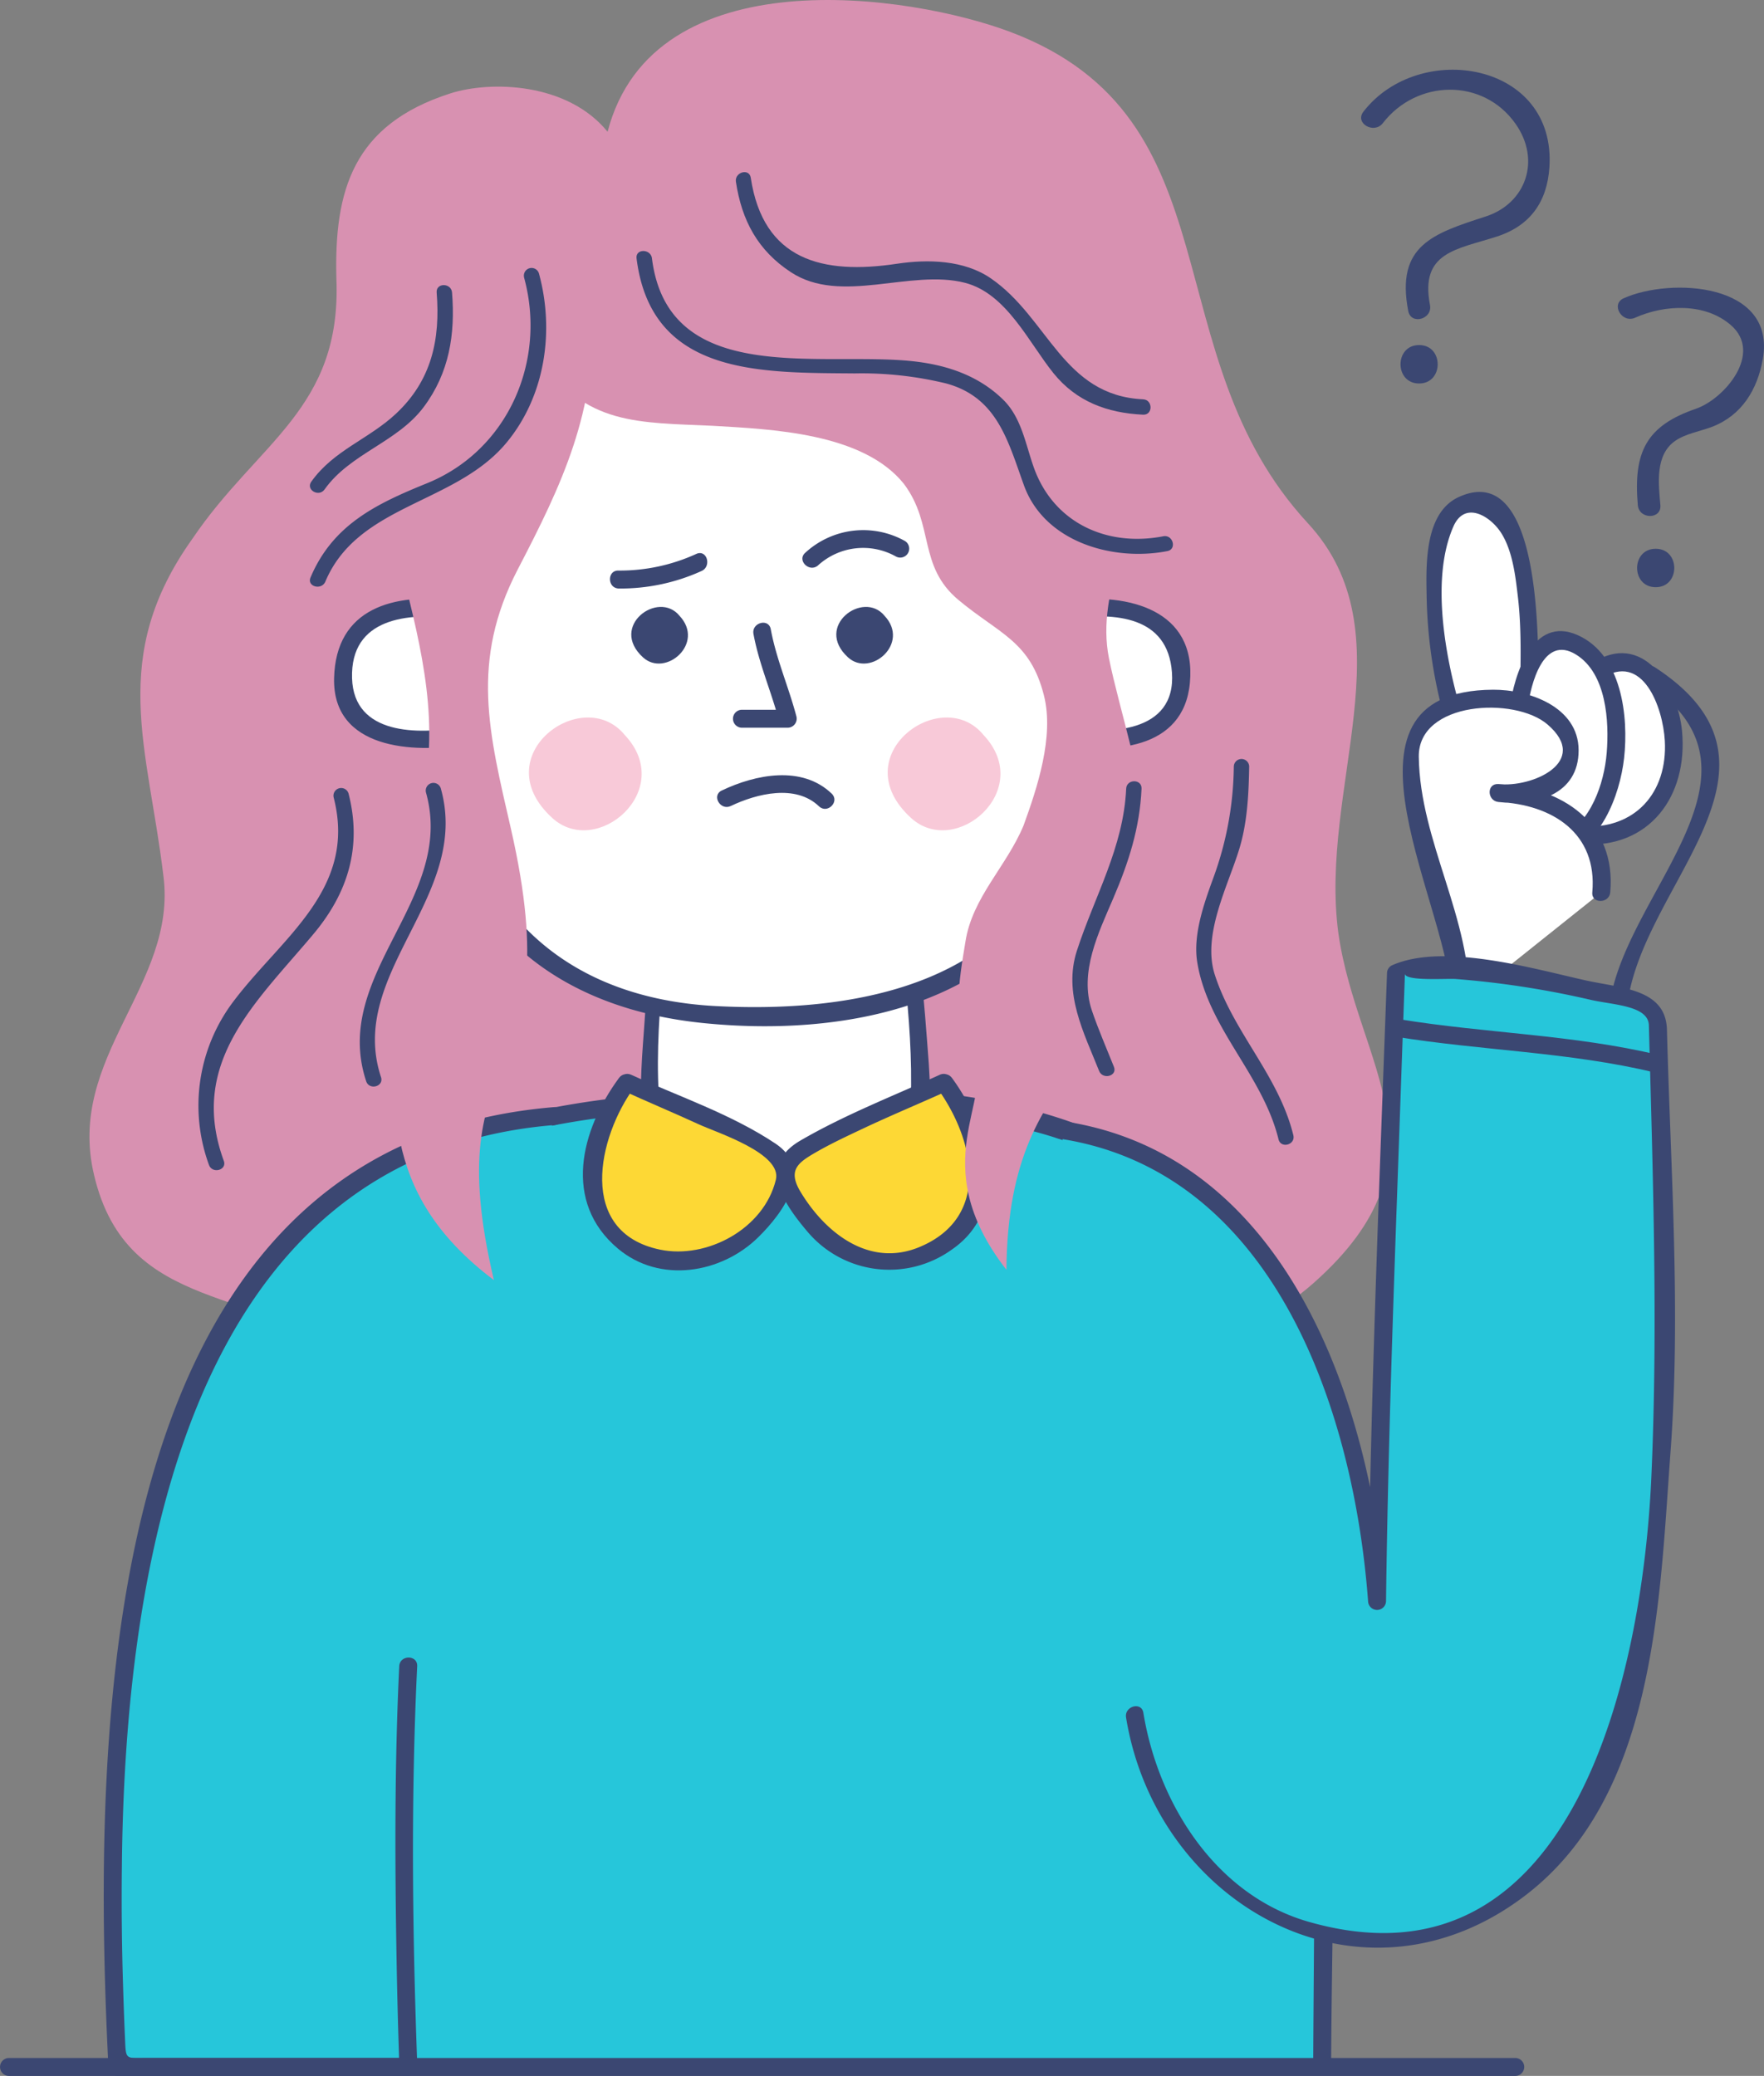 <svg xmlns="http://www.w3.org/2000/svg" width="290.629" height="342" viewBox="0 0 290.629 342"><rect x="0" y="0" width="290.629" height="342" fill="#808080" stroke="none"/><g transform="translate(-387.735 -50.458)"><g transform="translate(611.987 61.946)"><path d="M524.094,66.058c5.57-7.217,16.514-7.507,21.873.125,4.253,6.058,1.621,13.133-4.91,15.249-8.744,2.832-14.854,4.788-12.78,15.579.451,2.351,4.033,1.353,3.582-.988-1.682-8.759,4.423-9.14,11.018-11.279,5.48-1.773,8.271-5.7,8.656-11.377,1.184-17.416-21.469-21.074-30.649-9.184-1.463,1.9,1.767,3.743,3.209,1.875Z" transform="translate(-520.514 -57.26)" fill="#3b4772"/><g transform="translate(6.491 45.358)"><path d="M527.42,90.449c4.084,0,4.084-6.333,0-6.333s-4.084,6.333,0,6.333Z" transform="translate(-524.358 -84.116)" fill="#3b4772"/></g><g transform="translate(42.292 35.902)"><path d="M548.4,83.475c4.879-2.187,11.517-2.486,15.776,1.208,5.357,4.648-1.064,12.174-5.762,13.79-8.147,2.8-10.324,7.083-9.563,15.877.2,2.37,3.923,2.388,3.716,0-.307-3.557-.905-8.289,2.471-10.61,1.735-1.191,4.128-1.557,6.072-2.307,4.883-1.883,7.453-6.144,8.336-11.152,2.217-12.577-15.173-13.488-22.924-10.014-2.182.978-.29,4.18,1.878,3.207Z" transform="translate(-545.555 -78.518)" fill="#3b4772"/><g transform="translate(3.176 43.016)"><path d="M550.5,110.32c4.084,0,4.084-6.333,0-6.333s-4.084,6.333,0,6.333Z" transform="translate(-547.436 -103.987)" fill="#3b4772"/></g></g></g><g transform="translate(402.477 50.458)"><path d="M481.825,72.167c-6.626-8.146-19.3-8.443-25.928-6.313-15.992,5.136-19.151,15.937-18.75,30.578.844,21.383-12.9,26.8-23.7,42.748-13.947,19.536-7.33,34.334-4.8,55.606,2.307,17.9-16.089,29.836-11.422,49.272,5.486,23.334,27.7,17.923,42.665,31.041,10.142,8.362,16.168,14.167,30.323,14.928,16.4.611,28.049-2.412,42.848-9.027,26.9-11.365,62.27,1.047,85.059-19.146,23.451-20.777,7.245-35.793,4.116-57.589-3.275-24.043,11.721-49.484-5.03-67.6-25.8-27.916-11.387-66.729-49-80.936-16.487-6.229-58.849-12.533-66.379,16.44" transform="translate(-396.464 -50.458)" fill="#d891b1"/><g transform="translate(2.351 178.997)"><g transform="translate(14.585)"><path d="M407.367,316.326c3.03-108.084-10.162-158.758,96.82-158.758,90.857,0,88.449,38.845,87.862,158.758" transform="translate(-405.889 -155.666)" fill="#26c6da"/><path d="M409.448,317.1c.873-32.282-1.022-65.3,3.7-97.337,3.42-23.17,13.41-42.836,35.991-52.017,13.94-5.666,29.443-7.092,44.329-7.72,15.67-.66,31.714-.309,47.136,2.766,22.584,4.5,37.825,17.712,44.339,39.853,4.506,15.322,5.308,31.7,5.9,47.563.833,22.278.441,44.6.328,66.891a1.479,1.479,0,0,0,2.956,0c.169-33.631,1.944-68.129-3.327-101.484-3.07-19.416-10.547-38.06-28.3-48.217-22.763-13.02-54.326-11.675-79.414-9.711-22.258,1.743-46.121,7.342-60.122,26.153-10.694,14.371-13.047,33.66-14.417,50.975-2.165,27.332-1.316,54.895-2.055,82.284-.052,1.909,2.9,1.9,2.956,0Z" transform="translate(-406.492 -156.442)" fill="#3b4772"/></g><g transform="translate(0 3.384)"><path d="M447.413,249.961c-1.42,27.594.027,66.02.027,66.02H399.5c-2.88-57.011-1.316-151.59,72.022-156.657" transform="translate(-397.252 -157.84)" fill="#26c6da"/><path d="M446.539,250.566c-.78,16.227-.721,32.483-.431,48.723q.134,7.544.382,15.087c.1,3.222-.365.731,1.446.731H405.13c-3.824,0-3.608.414-3.78-3.4-.127-2.827-.223-5.654-.311-8.483q-.312-9.921-.194-19.848c.495-48.869,10.838-117.06,71.281-121.967,1.887-.154,1.9-3.109,0-2.956-75.395,6.121-76.3,101.565-73.5,158.135a1.5,1.5,0,0,0,1.478,1.478h47.94a1.487,1.487,0,0,0,1.478-1.478c-.814-21.976-1.083-44.05-.027-66.02.091-1.905-2.864-1.9-2.956,0Z" transform="translate(-397.856 -158.446)" fill="#3b4772"/></g></g><g transform="translate(158.662 81.041)"><g transform="translate(57.7)"><g transform="translate(3.906)"><path d="M531.139,136.112c-2.165-6.5-8.054-38.629,3.856-36.464,9.743,2.165,8.183,25.508,8.183,33.086" transform="translate(-526.28 -97.683)" fill="#fff"/><path d="M533.168,136.48c-2.878-9.147-5.845-23.238-1.834-32.346,1.917-4.349,6.205-1.652,7.95,1.2,1.819,2.967,2.275,7.012,2.669,10.378.694,5.9.39,11.865.351,17.786a1.479,1.479,0,0,0,2.956,0c.039-5.955,1.51-40.83-13.026-34.222-5.626,2.557-5.411,10.98-5.318,16.121a79.3,79.3,0,0,0,3.4,21.873c.569,1.811,3.423,1.037,2.849-.785Z" transform="translate(-526.884 -98.442)" fill="#3b4772"/></g><g transform="translate(28.053 26.565)"><path d="M544.495,116.553c13.6-9.745,21.01,29.23-2.471,27.065" transform="translate(-540.601 -113.61)" fill="#fff"/><path d="M545.82,118.39c6.881-4.582,10.181,4.764,10.49,10.191.492,8.627-4.967,14.7-13.705,14.121-1.9-.127-1.892,2.831,0,2.956,11.23.748,17.533-7.972,16.546-18.624-.7-7.5-6.587-16.681-14.822-11.2-1.577,1.052-.1,3.613,1.491,2.552Z" transform="translate(-541.181 -114.171)" fill="#3b4772"/></g><g transform="translate(33.875 28.669)"><path d="M550.848,118.216c23.734,15.521-6.369,36.433-6.218,56.026a1.479,1.479,0,0,0,2.956,0c-.164-21.231,31.111-41.341,4.754-58.578-1.6-1.047-3.079,1.513-1.491,2.552Z" transform="translate(-544.629 -115.417)" fill="#3b4772"/></g><g transform="translate(17.489 22.931)"><path d="M535.961,123.984c2.165-18.4,15.8-11.469,16.111,3.724.405,20.093-17.323,27.671-16.239,8.184" transform="translate(-534.335 -111.386)" fill="#fff"/><path d="M538.03,124.616c.507-3.81,2.547-12.1,7.984-8.718,5.011,3.118,5.453,11.035,5.033,16.171-.417,5.1-2.62,11.481-7.5,13.928-5.337,2.677-5.759-6.594-5.641-9.473.079-1.907-2.878-1.9-2.956,0-.2,4.869,1.027,14.1,8.107,12.687,6.914-1.376,10.169-10.154,10.853-16.263.763-6.849-.37-17.026-7.646-20.267-7.453-3.319-10.481,6.622-11.186,11.934-.25,1.887,2.709,1.861,2.956,0Z" transform="translate(-534.926 -112.019)" fill="#3b4772"/></g><g transform="translate(0 32.587)"><path d="M533.6,169.063c1.072-15.46-15.655-42.976-4.46-47.9,24.577-10.8,30.291,16.148,10.7,12.991,13.145.022,18.06,8.791,16.975,16.371" transform="translate(-524.096 -117.144)" fill="#fff"/><path d="M535.551,169.656c.426-14.17-8.147-26.845-8.33-40.87-.117-9.142,15.813-9.968,21.216-5.318,7.141,6.146-2.613,10.47-8.129,9.806v2.956c8.926.419,16.366,5.141,15.5,14.893-.171,1.9,2.787,1.881,2.956,0,1.02-11.449-7.968-17.357-18.453-17.848-1.944-.09-1.839,2.734,0,2.956,6.154.741,13.268-1.167,13.243-8.534-.024-7.181-8.267-9.993-14.089-9.958-29.166.172-6.414,36.813-6.867,51.919-.057,1.907,2.9,1.9,2.956,0Z" transform="translate(-524.571 -117.737)" fill="#3b4772"/></g></g><g transform="translate(0 76.496)"><path d="M491.275,171.5c35.141,4.469,49.843,45.177,52.008,77.655C543.6,222.841,546.4,145.7,546.4,145.7c4.726-2.854,39.84,3.248,43.089,6.5,0,0,1.689,60.151.606,73.142-1.084,28.149-5.327,72.539-41.054,79.033-21.652,4.332-42.441-12.645-45.687-36.462" transform="translate(-489.81 -142.889)" fill="#26c6da"/><path d="M491.481,173.774c35.54,5.342,48.6,45.03,50.922,76.231a1.479,1.479,0,0,0,2.956,0c.38-29.532,1.562-59.065,2.589-88.58q.22-6.313.448-12.628.038-1.1.079-2.2c-.047,1.28,6.778.784,8.338.885a149.748,149.748,0,0,1,22.4,3.467c3.755.828,9.367.941,9.451,4.177.664,24.792,1.512,49.661.407,74.446-1.392,31.186-12.334,85.8-56.411,73.248-15.371-4.378-24.844-19.5-27.283-34.456-.307-1.878-3.153-1.079-2.849.785C507.6,300.22,541.2,318.8,567.984,298.711c21.858-16.388,22.414-48.73,24.246-73.294,1.714-22.988.015-46.555-.588-69.575-.176-6.744-7.528-6.837-13.278-8.105-8.581-1.892-23.611-6.342-32.111-2.464a1.464,1.464,0,0,0-.731,1.275c-1.253,34.471-2.672,68.965-3.118,103.456h2.956c-2.41-32.407-16.208-73.537-53.094-79.08-1.863-.28-2.665,2.567-.784,2.849Z" transform="translate(-490.407 -143.735)" fill="#3b4772"/></g><g transform="translate(55.288 86.852)"><path d="M524.215,152.738c14.231,2.324,28.728,2.53,42.787,5.911,1.853.446,2.636-2.405.785-2.849-14.069-3.385-28.548-3.587-42.787-5.911-1.865-.3-2.663,2.544-.785,2.849Z" transform="translate(-523.143 -149.867)" fill="#3b4772"/></g></g><g transform="translate(17.951 15.515)"><g transform="translate(72.92 123.422)"><path d="M453.183,133.568c-.621,43.5-10.233,55.734,18.75,55.734,30.689,0,24.129-9.417,20.463-55.734" transform="translate(-449.651 -132.139)" fill="#fff"/><path d="M452.323,134.151c-.184,9.8-.868,19.551-1.572,29.323-.424,5.876-.991,11.988.4,17.779,2.432,10.166,14.906,10.152,23.2,10.1,8.448-.054,18.818-.645,22.241-9.726,1.924-5.1,1.162-11.366.782-16.643-.745-10.292-2.04-20.546-2.88-30.831-.154-1.887-3.111-1.9-2.956,0,1.1,13.5,3.643,27.291,3.177,40.868-.388,11.29-8.926,12.978-18.654,13.341-9.941.373-21.547.39-22.682-11.724-1.3-13.895,1.64-28.549,1.9-42.485.035-1.907-2.92-1.9-2.956,0Z" transform="translate(-450.268 -132.722)" fill="#3b4772"/></g><g transform="translate(37.516 45.731)"><path d="M432.076,87.568c0,43.79-17.335,106.523,53.794,104.713,60.963-1.689,54.324-45.445,48.413-104.713" transform="translate(-428.68 -86.139)" fill="#fff"/><path d="M431.225,88.151c-.1,22.973-4.34,46.315.118,69.109,4.435,22.664,21.241,34.457,43.5,36.749,22.76,2.344,50.227-2.469,60.281-25.547,10.486-24.07,3.771-55.3,1.267-80.311-.189-1.878-3.146-1.895-2.956,0,2.385,23.8,7.212,50,.924,73.556-6.894,25.827-33.974,30.742-57.325,29.515-24.479-1.285-39.917-15.386-43.631-39.289-3.268-21.03.686-42.659.782-63.782a1.479,1.479,0,0,0-2.956,0Z" transform="translate(-429.306 -86.722)" fill="#3b4772"/></g><g transform="translate(22.347 83.098)"><path d="M439.611,110.04c-12.491-1.664-18.409,2.126-18.409,11.373,0,7.347,6.165,12.082,19.725,9.48" transform="translate(-419.72 -108.286)" fill="#fff"/><path d="M440.216,109.123c-10.025-1.2-19.615,1.231-19.887,12.851-.274,11.711,13.123,12.4,21.6,10.905,1.875-.329,1.077-3.179-.785-2.851-6.931,1.223-17.568,1.351-17.855-8.054-.3-9.99,9.194-10.823,16.931-9.9,1.89.225,1.87-2.733,0-2.956Z" transform="translate(-420.325 -108.846)" fill="#3b4772"/><g transform="translate(118.366 0.031)"><path d="M492.591,110.04c12.493-1.664,18.4,2.126,18.4,11.373,0,7.347-6.158,12.082-19.72,9.48" transform="translate(-489.812 -108.317)" fill="#fff"/><path d="M493.187,112.066c7.553-.905,16.22-.385,16.9,8.926.743,10.113-10.639,10.291-17.827,9.024-1.863-.328-2.66,2.522-.784,2.851,8.749,1.542,20.522.958,21.566-10.128,1.14-12.121-10.21-14.785-19.858-13.628-1.868.223-1.89,3.18,0,2.956Z" transform="translate(-490.409 -108.864)" fill="#3b4772"/></g></g><g transform="translate(54.449 71.803)"><g transform="translate(16.865 12.669)"><path d="M457.261,111.118c4.275,4.553-2.324,10.223-6.011,6.855-5.643-5.139,2.525-11.13,6.011-6.855" transform="translate(-449.318 -109.66)" fill="#3b4772"/><path d="M477.261,111.118c4.275,4.553-2.324,10.223-6.011,6.855-5.643-5.139,2.525-11.13,6.011-6.855" transform="translate(-435.54 -109.66)" fill="#3b4772"/></g><g transform="translate(33.615 15.275)"><path d="M462.618,113.057c.91,4.93,2.949,9.522,4.222,14.356l1.425-1.871h-7.6a1.479,1.479,0,0,0,0,2.956h7.6a1.492,1.492,0,0,0,1.424-1.87c-1.273-4.834-3.312-9.426-4.222-14.356-.346-1.873-3.194-1.078-2.849.785Z" transform="translate(-459.235 -111.203)" fill="#3b4772"/></g><g transform="translate(0 30.89)"><path d="M455.14,123.349c8.5,9.058-4.624,20.353-11.963,13.646-11.23-10.233,5.025-22.154,11.963-13.646" transform="translate(-439.332 -120.448)" fill="#f8c9d8"/><path d="M490.14,123.349c8.5,9.058-4.624,20.353-11.963,13.646-11.23-10.233,5.024-22.154,11.963-13.646" transform="translate(-415.22 -120.448)" fill="#f8c9d8"/></g><g transform="translate(13.353)"><g transform="translate(0 3.801)"><path d="M448.665,110.246a32.262,32.262,0,0,0,13.623-2.868c1.733-.721.973-3.582-.785-2.851a30.324,30.324,0,0,1-12.837,2.763c-1.907-.079-1.9,2.878,0,2.956Z" transform="translate(-447.238 -104.409)" fill="#3b4772"/></g><g transform="translate(31.704)"><path d="M468.587,107.986a11.033,11.033,0,0,1,12.844-1.459,1.478,1.478,0,0,0,1.491-2.55,14.091,14.091,0,0,0-16.428,1.919c-1.442,1.251.659,3.332,2.093,2.091Z" transform="translate(-466.01 -102.158)" fill="#3b4772"/></g></g><g transform="translate(31.006 40.396)"><path d="M459.943,131.149c4.295-2.049,10.681-3.636,14.533.051,1.378,1.316,3.471-.77,2.093-2.091-4.923-4.71-12.545-3.168-18.117-.51-1.719.819-.22,3.368,1.491,2.55Z" transform="translate(-457.691 -126.077)" fill="#3b4772"/></g></g><g transform="translate(63.339 161.405)"><path d="M451.288,156.054c-3.935,5.046-7.588,13.38-5.131,20.128,3.472,8.689,14.369,11.92,22.4,7.119,3.081-1.692,10.331-9.941,8.867-13.854-1.241-2.925-22.523-11.713-26.138-13.393" transform="translate(-444.069 -154.631)" fill="#fdd835"/><path d="M450.538,155.89c-6.3,8.585-9.323,20.405-.171,28.1,6.925,5.823,17.063,4.1,23.126-1.868,4.307-4.241,9.172-11.2,2.837-15.428-7.251-4.837-15.876-7.74-23.771-11.338-1.719-.784-3.224,1.763-1.491,2.552,4.21,1.919,8.48,3.709,12.687,5.638,3.038,1.392,13.682,4.771,12.64,9.091-1.963,8.144-11.424,13.126-19.086,11.527-13.751-2.868-10.27-18.544-4.217-26.786,1.128-1.539-1.437-3.01-2.554-1.491Z" transform="translate(-444.596 -155.211)" fill="#3b4772"/><g transform="translate(32.034)"><path d="M490.589,156.054c3.937,5.046,7.588,13.38,5.131,20.128-3.472,8.689-14.369,11.92-22.4,7.119-3.082-1.692-10.333-9.941-8.867-13.854,1.24-2.925,22.523-11.713,26.136-13.393" transform="translate(-463.083 -154.631)" fill="#fdd835"/><path d="M489.792,157.381c6.215,8.46,9.127,21.338-2.748,26.33-8.321,3.5-15.606-2.337-19.657-9.075-2.136-3.552-.419-4.79,2.39-6.425,2.606-1.513,5.357-2.788,8.08-4.072,4.609-2.174,9.321-4.116,13.959-6.229,1.733-.789.228-3.336-1.491-2.552-7.693,3.506-15.626,6.573-22.951,10.831-6.859,3.989-3.18,9.884,1.072,14.911a17.629,17.629,0,0,0,23.771,3.123c10.069-6.838,6.062-20.259.128-28.335-1.116-1.518-3.684-.047-2.554,1.491Z" transform="translate(-463.563 -155.211)" fill="#3b4772"/></g></g><g transform="translate(29.273)"><path d="M460.156,82.266c.562,16.889-5.067,28.712-12.387,42.785-7.881,15.2-4.748,26.947-1.125,42.787,10.133,44.32-12.442,33.489-2.815,74.312-19.406-14.645-16.327-30.4-16.327-47.29,0-14.075,5.067-26.46,5.631-40.534,1.125-25.9-18.016-51.232-2.815-76" transform="translate(-424.425 -46.774)" fill="#d891b1"/><path d="M440.115,78.81c-3.378,7.882-2.814,17.453,2.253,24.209,6.756,11.258,16.325,10.7,28.147,11.258,9.571.564,24.771,1.126,31.527,9.571,5.067,6.756,2.251,13.511,9.007,19.14s11.823,6.756,14.075,15.764c1.689,6.756-1.127,15.2-3.378,21.392-2.815,6.756-8.445,11.822-9.571,19.142-1.127,6.756-2.251,13.481,1.127,19.14,3.94,6.6-8.161,17.166,5.629,34.9.284-37.443,23.557-30.963,23.082-70.372-.11-9.007-4.5-21.956-6.193-30.4-2.251-11.26,5.067-22.518,6.193-33.778,1.125-9.571.562-18.578-5.067-27.023-6.193-9.571-17.453-12.385-25.9-19.14-15.2-11.26-47.29-21.393-60.8-2.253-.562.564-.562,1.127-1.125,1.127" transform="translate(-415.082 -59.644)" fill="#d891b1"/></g><g transform="translate(0 12.843)"><g transform="translate(72.171 12.999)"><path d="M449.837,76.151c2.422,19.33,20.3,18.821,35.944,18.956a58.9,58.9,0,0,1,15.072,1.655c8.391,2.283,10.162,9.441,12.8,16.757,3.39,9.406,14.7,12.6,23.64,10.86,1.6-.311.922-2.753-.674-2.442-9.254,1.8-18.033-2.18-21.306-11.262-1.365-3.788-2.025-8.24-5.046-11.213-4.055-3.993-9.3-5.754-14.893-6.36-15.258-1.659-40.335,4.334-43-16.952-.2-1.6-2.738-1.618-2.533,0Z" transform="translate(-449.825 -74.945)" fill="#3b4772"/></g><g transform="translate(88.537)"><path d="M459.532,68.84c.964,6.386,3.6,11.3,9.031,14.878,8.279,5.462,19.723-.567,28.728,1.77,6.827,1.773,10.47,9.8,14.537,14.856,3.781,4.707,8.9,6.592,14.795,6.865,1.633.076,1.625-2.457,0-2.533-13.231-.615-15.589-13.381-25.079-19.919-4.422-3.047-10.385-3.18-15.476-2.415-12.253,1.844-22.035-.546-24.092-14.173-.243-1.611-2.685-.926-2.444.672Z" transform="translate(-459.515 -67.249)" fill="#3b4772"/></g><g transform="translate(18.36 15.781)"><path d="M453.252,78.162c3.753,13.682-2.594,28.47-16,33.91-8.343,3.385-15.508,6.815-19.181,15.523-.633,1.5,1.819,2.155,2.444.672,5.379-12.758,21.373-12.733,29.8-22.831,6.435-7.713,7.98-18.482,5.386-27.946a1.268,1.268,0,0,0-2.444.672Z" transform="translate(-417.964 -76.592)" fill="#3b4772"/></g><g transform="translate(18.36 18.613)"><path d="M438.853,79.487c.618,7.747-.836,14.455-6.668,19.934-4.511,4.238-10.3,6.034-13.989,11.235-.947,1.334,1.25,2.6,2.187,1.277,4.234-5.962,11.971-7.744,16.339-13.581,4.209-5.629,5.214-11.971,4.665-18.865-.13-1.616-2.665-1.63-2.533,0Z" transform="translate(-417.964 -78.269)" fill="#3b4772"/></g><g transform="translate(26.584 100.623)"><path d="M433.735,128.4c4.955,17.642-15.692,29.868-9.851,47.572.508,1.544,2.957.882,2.444-.674-5.67-17.18,14.866-29.718,9.851-47.572a1.268,1.268,0,0,0-2.444.674Z" transform="translate(-422.833 -126.827)" fill="#3b4772"/></g><g transform="translate(0 101.461)"><path d="M429.378,128.9c3.879,15.112-8.546,23-16.521,33.586a28.418,28.418,0,0,0-4.028,26.935c.557,1.522,3.006.863,2.444-.674-5.93-16.19,5.359-26.128,14.78-37.374,5.742-6.854,8-14.444,5.769-23.147a1.268,1.268,0,0,0-2.444.674Z" transform="translate(-407.093 -127.323)" fill="#3b4772"/></g><g transform="translate(143.985 100.351)"><path d="M501.211,127.889c-.434,9.666-5.2,17.691-8.117,26.687-2.272,7.016,1.116,13.439,3.658,19.814.6,1.5,3.049.846,2.444-.674-1.229-3.081-2.557-6.114-3.626-9.254-2.152-6.332,1.1-12.858,3.535-18.559,2.528-5.909,4.351-11.561,4.639-18.014.073-1.633-2.461-1.626-2.533,0Z" transform="translate(-492.346 -126.666)" fill="#3b4772"/></g><g transform="translate(164.394 96.69)"><path d="M510.62,125.722a54.724,54.724,0,0,1-3.332,18.242c-1.528,4.189-3.437,9.46-2.69,14.025,1.783,10.922,10.765,18.478,13.386,29.154.39,1.586,2.832.914,2.444-.674-2.415-9.831-9.887-16.93-12.947-26.46-2.1-6.551,2.15-14.531,4.028-20.654,1.348-4.393,1.561-9.08,1.645-13.633a1.267,1.267,0,0,0-2.533,0Z" transform="translate(-504.43 -124.498)" fill="#3b4772"/></g></g></g></g><g transform="translate(387.735 389.503)"><path d="M389.165,254.161h248.27a1.479,1.479,0,0,0,0-2.956H389.165a1.479,1.479,0,0,0,0,2.956Z" transform="translate(-387.735 -251.205)" fill="#3b4772"/></g></g></svg>